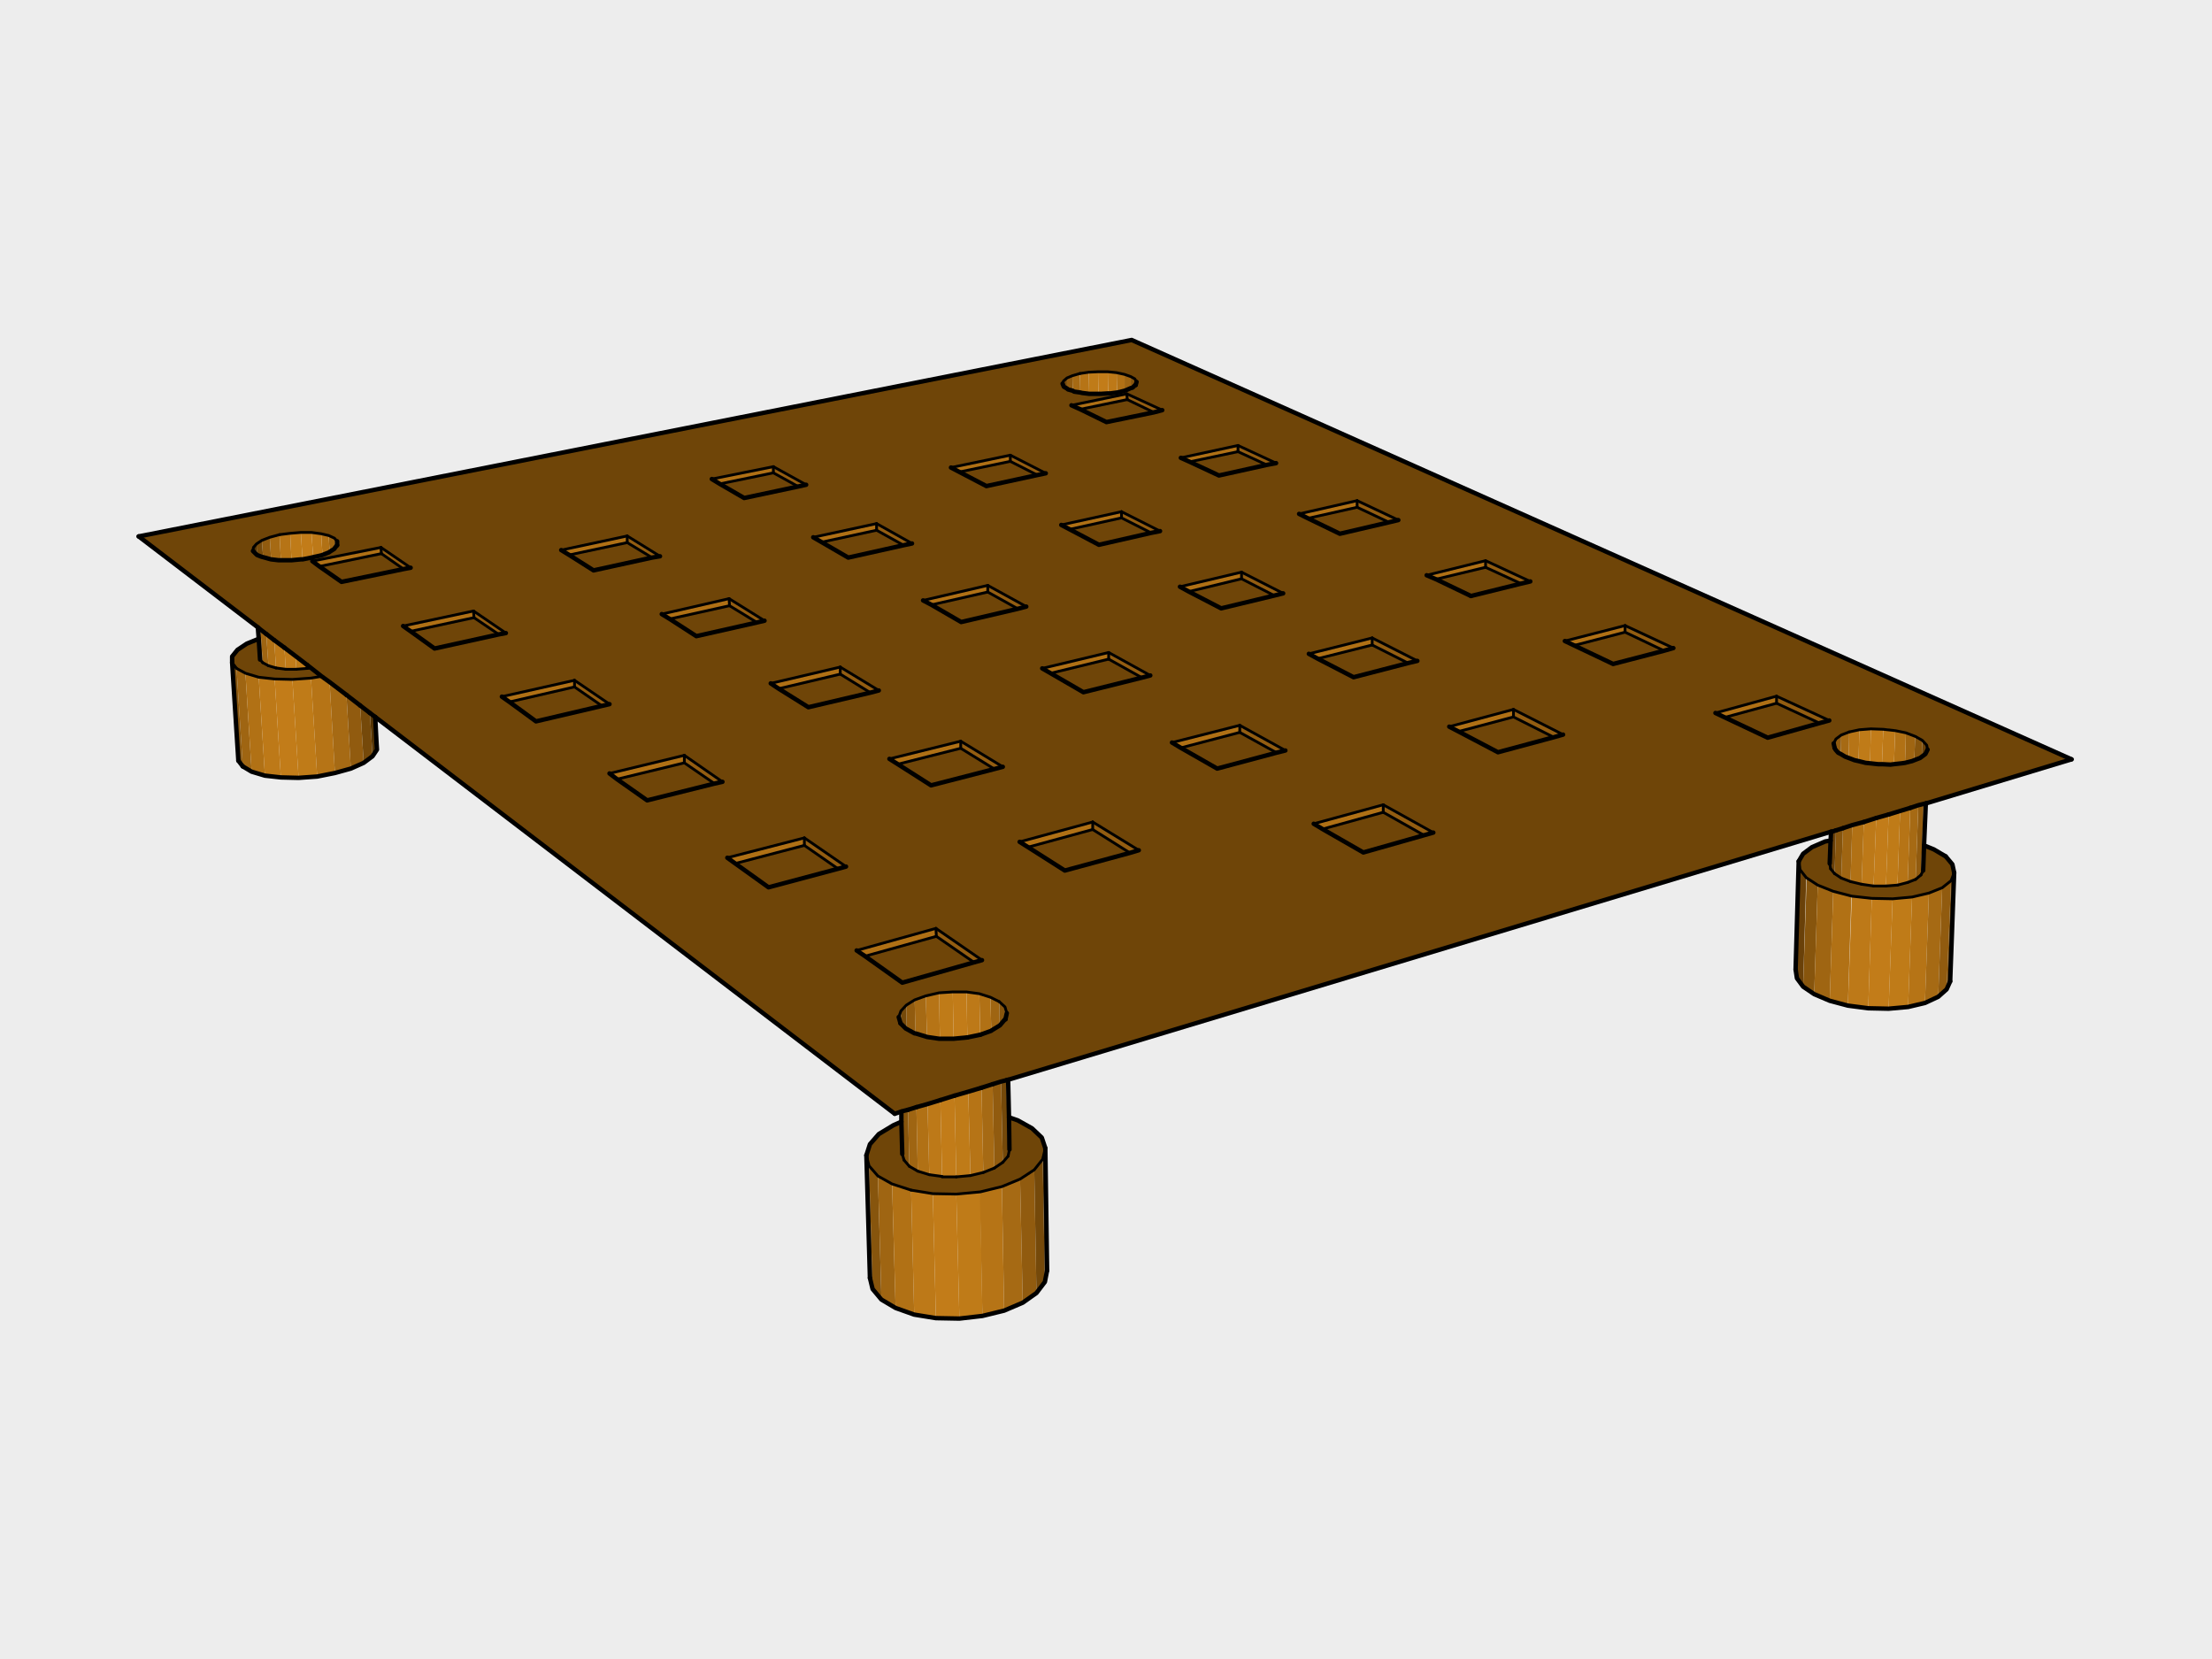 <?xml version="1.0" encoding="UTF-8"?>
<svg viewBox="0 0 400 300" width="800" height="600" version="1.1" xmlns="http://www.w3.org/2000/svg" xmlns:xlink="http://www.w3.org/1999/xlink">
    <!-- Generator: Sketch 52.5 (67469) - http://www.bohemiancoding.com/sketch -->
    <title>A01</title>
    <desc>Created with Sketch.</desc>
    <g id="A01" stroke="none" stroke-width="1" fill="none" fill-rule="evenodd">
        <rect fill="#EDEDED" x="0" y="0" width="400" height="300"></rect>
        <g transform="translate(25, 61)">
            <polygon id="Path" fill="#9F6512" points="154.096 119.332 155.698 120.13 155.778 124.44 154.336 125.318 154.256 125.398"></polygon>
            <polygon id="Path" fill="#B17115" points="152.094 118.693 154.096 119.332 154.256 125.398 152.254 126.117 152.254 126.117"></polygon>
            <polygon id="Path" fill="#BD7918" points="149.771 118.374 152.094 118.693 152.254 126.117 149.931 126.596"></polygon>
            <polygon id="Path" fill="#C27C19" points="147.288 118.374 149.771 118.374 149.931 126.596 149.931 126.596 147.449 126.835"></polygon>
            <polygon id="Path" fill="#BF7B18" points="144.805 118.534 147.288 118.374 147.449 126.835 147.368 126.835 144.966 126.835"></polygon>
            <polygon id="Path" fill="#B67416" points="142.403 119.092 144.805 118.534 144.966 126.835 144.805 126.835 142.643 126.516"></polygon>
            <polygon id="Path" fill="#A66A14" points="140.4 119.811 142.403 119.092 142.643 126.516 142.403 126.436 140.561 125.877"></polygon>
            <polygon id="Path" fill="#915B0F" points="138.879 120.769 140.4 119.811 140.561 125.877 140.4 125.877 138.959 125.079"></polygon>
            <polygon id="Path" fill="#75490A" points="137.918 121.806 138.879 120.769 138.959 125.079 138.799 124.999 137.918 124.121"></polygon>
            <polygon id="Path" fill="#543404" points="137.517 122.924 137.838 124.041 137.918 124.121 137.918 121.806"></polygon>
            <polygon id="Path" fill="#6A4109" points="156.739 123.323 156.819 123.323 157.059 122.205 156.739 121.088"></polygon>
            <polygon id="Path" fill="#87550D" points="155.698 120.13 156.739 121.088 156.739 123.323 155.858 124.361 155.778 124.44"></polygon>
            <polygon id="Path" fill="#BD7918" points="145.046 137.93 145.366 151.819 143.043 151.42 142.723 138.648"></polygon>
            <polygon id="Path" fill="#C27C19" points="145.366 151.819 145.046 137.93 147.609 137.132 147.929 151.819"></polygon>
            <polygon id="Path" fill="#BF7B18" points="147.929 151.819 147.609 137.132 150.092 136.413 150.492 151.579"></polygon>
            <polygon id="Path" fill="#B17115" points="142.723 138.648 143.043 151.42 140.961 150.781 140.721 139.207"></polygon>
            <polygon id="Path" fill="#9F6512" points="140.721 139.207 140.961 150.781 139.439 149.903 139.199 139.686"></polygon>
            <polygon id="Path" fill="#87550D" points="139.199 139.686 139.439 149.903 138.478 148.786 138.238 139.926"></polygon>
            <polygon id="Path" fill="#6A4109" points="137.998 140.005 137.998 141.841 138.158 147.668 138.478 148.786 138.238 139.926"></polygon>
            <polygon id="Path" fill="#B67416" points="150.492 151.579 150.092 136.413 152.494 135.695 152.815 151.021"></polygon>
            <polygon id="Path" fill="#A66A14" points="152.815 151.021 152.494 135.695 154.497 135.057 154.817 150.222"></polygon>
            <polygon id="Path" fill="#915B0F" points="154.817 150.222 154.497 135.057 156.018 134.578 156.339 149.185"></polygon>
            <polygon id="Path" fill="#75490A" points="156.339 149.185 156.018 134.578 156.979 134.338 157.3 148.067"></polygon>
            <polygon id="Path" fill="#543404" points="156.979 134.338 157.3 148.067 157.54 146.87 157.46 141.043 157.3 134.258"></polygon>
            <polygon id="Path" fill="#6F4508" points="145.366 151.819 147.929 151.819 150.492 151.579 152.815 151.021 154.817 150.222 156.339 149.185 157.3 148.067 157.54 146.87 157.46 141.043 159.062 141.602 161.625 143.039 163.387 144.715 164.027 146.63 163.547 148.626 162.025 150.542 159.462 152.218 156.178 153.575 152.254 154.533 147.929 154.932 143.684 154.852 139.76 154.213 136.316 153.096 133.753 151.659 132.151 149.823 131.67 147.908 132.311 145.912 133.913 144.076 136.556 142.48 137.998 141.841 138.158 147.668 138.478 148.786 139.439 149.903 140.961 150.781 143.043 151.42"></polygon>
            <polygon id="Path" fill="#BD7918" points="139.76 154.213 143.684 154.852 144.245 177.361 140.32 176.723"></polygon>
            <path d="M49.256,41.666 L43.89,37.995 L31.476,40.549 L32.757,41.507 L36.682,44.3 L47.895,41.986 L49.256,41.666 Z M66.476,53.48 L60.629,49.489 L47.895,52.283 L49.256,53.24 L53.581,56.353 L65.114,53.799 L66.476,53.48 Z M85.217,66.331 L78.89,62.021 L65.755,65.054 L67.117,66.012 L71.922,69.444 L83.856,66.65 L85.217,66.331 Z M105.641,80.379 L98.753,75.67 L85.217,78.943 L86.579,79.98 L91.945,83.812 L104.199,80.778 L105.641,80.379 Z M127.986,95.705 L120.378,90.517 L106.442,94.109 L107.883,95.146 L113.89,99.457 L126.545,96.104 L127.986,95.705 Z M152.574,112.627 L144.245,106.88 L129.908,110.871 L131.35,111.909 L138.078,116.698 L151.053,113.026 L152.574,112.627 Z M180.927,92.752 L172.597,87.643 L159.382,91.155 L160.904,92.113 L167.551,96.343 L179.325,93.151 L180.927,92.752 Z M156.339,77.665 L148.73,73.036 L135.835,76.229 L137.357,77.187 L143.364,81.018 L154.897,78.065 L156.339,77.665 Z M133.913,63.857 L126.945,59.546 L114.371,62.5 L115.812,63.457 L121.178,66.89 L132.391,64.176 L133.913,63.857 Z M113.249,51.245 L106.842,47.334 L94.588,50.048 L96.03,50.926 L100.915,54.039 L111.808,51.564 L113.249,51.245 Z M94.348,39.591 L88.421,35.999 L76.487,38.474 L77.849,39.352 L82.254,42.145 L92.906,39.83 L94.348,39.591 Z M120.778,26.66 L114.851,23.387 L103.719,25.702 L105.16,26.5 L109.565,29.055 L119.336,26.979 L120.778,26.66 Z M139.92,37.276 L133.513,33.684 L122.14,36.159 L123.661,37.037 L128.547,39.83 L138.558,37.596 L139.92,37.276 Z M160.584,48.691 L153.616,44.859 L141.922,47.573 L143.444,48.451 L148.81,51.484 L159.062,49.09 L160.584,48.691 Z M183.009,61.143 L175.4,56.912 L163.467,59.865 L164.989,60.743 L170.915,64.176 L181.407,61.542 L183.009,61.143 Z M207.437,74.712 L199.188,70.162 L186.934,73.355 L188.535,74.233 L195.103,77.985 L205.835,75.111 L207.437,74.712 Z M234.188,89.559 L225.137,84.53 L212.563,87.962 L214.165,88.84 L221.533,93.071 L232.586,89.958 L234.188,89.559 Z M257.654,71.839 L248.764,67.369 L237.071,70.402 L238.673,71.28 L245.881,75.031 L255.892,72.317 L257.654,71.839 Z M231.304,58.509 L223.135,54.358 L211.762,57.231 L213.364,58.109 L219.851,61.462 L229.703,58.908 L231.304,58.509 Z M207.037,46.296 L199.508,42.465 L188.375,45.099 L189.977,45.897 L195.824,48.93 L205.435,46.615 L207.037,46.296 Z M184.771,35.041 L177.803,31.529 L166.911,33.924 L168.513,34.722 L173.799,37.516 L183.249,35.361 L184.771,35.041 Z M164.108,24.585 L157.7,21.312 L147.048,23.547 L148.57,24.345 L153.375,26.82 L162.586,24.824 L164.108,24.585 Z M185.172,13.17 L178.764,10.217 L168.673,12.292 L170.275,13.011 L175.08,15.326 L183.65,13.57 L185.172,13.17 Z M205.755,22.749 L198.867,19.556 L188.616,21.791 L190.217,22.589 L195.423,25.064 L204.153,23.148 L205.755,22.749 Z M227.86,33.046 L220.412,29.613 L209.92,32.008 L211.522,32.806 L217.288,35.52 L226.178,33.445 L227.86,33.046 Z M251.728,44.141 L243.638,40.389 L232.986,42.943 L234.668,43.742 L240.995,46.775 L250.046,44.54 L251.728,44.141 Z M277.597,56.194 L268.867,52.123 L257.975,54.917 L259.657,55.715 L266.705,59.067 L275.915,56.593 L277.597,56.194 Z M305.789,69.284 L296.259,64.894 L285.206,67.927 L286.888,68.726 L294.657,72.397 L304.027,69.763 L305.789,69.284 Z M25.549,35.68 L23.787,36.079 L22.346,36.717 L21.304,37.356 L20.824,37.995 L20.824,38.633 L20.904,38.713 L21.304,39.192 L21.465,39.272 L22.265,39.671 L22.586,39.751 L23.707,40.07 L24.027,40.15 L25.389,40.309 L25.789,40.309 L27.391,40.309 L27.792,40.309 L29.474,40.23 L29.794,40.15 L31.396,39.91 L31.636,39.83 L33.078,39.431 L33.318,39.352 L34.519,38.873 L34.68,38.793 L35.561,38.234 L35.641,38.154 L36.041,37.596 L36.041,36.957 L35.481,36.398 L34.439,35.839 L32.998,35.52 L31.316,35.361 L29.394,35.361 L27.391,35.52 L25.549,35.68 Z M170.275,6.545 L168.913,6.865 L167.872,7.343 L167.231,7.822 L167.071,8.381 L167.231,8.7 L167.311,8.86 L167.872,9.259 L168.032,9.339 L168.913,9.658 L169.153,9.738 L170.275,9.978 L170.595,10.057 L171.876,10.217 L172.277,10.217 L173.558,10.217 L173.959,10.217 L175.24,10.137 L175.721,10.137 L176.922,9.978 L177.323,9.898 L178.284,9.658 L178.684,9.578 L179.405,9.259 L179.645,9.179 L180.126,8.78 L180.286,8.7 L180.446,8.142 L180.206,7.503 L179.485,7.024 L178.364,6.625 L176.922,6.386 L175.32,6.226 L173.558,6.226 L171.876,6.306 L170.275,6.545 Z M309.394,71.36 L307.952,71.918 L306.991,72.637 L306.59,73.435 L306.751,74.233 L306.991,74.473 L307.471,75.031 L307.872,75.271 L308.673,75.75 L309.314,75.989 L310.355,76.388 L311.076,76.548 L312.357,76.867 L313.078,76.947 L314.519,77.107 L315.24,77.107 L316.762,77.107 L317.403,77.027 L318.844,76.867 L319.405,76.787 L320.686,76.548 L321.087,76.388 L322.128,75.989 L322.449,75.75 L323.089,75.271 L323.249,74.952 L323.49,74.473 L323.33,73.595 L322.609,72.796 L321.327,72.078 L319.645,71.439 L317.643,70.961 L315.481,70.721 L313.318,70.721 L311.236,70.881 L309.394,71.36 Z M155.698,120.13 L154.096,119.332 L152.094,118.773 L149.771,118.454 L147.288,118.374 L144.805,118.613 L142.483,119.092 L140.481,119.811 L138.959,120.769 L137.998,121.806 L137.677,122.924 L137.998,124.041 L138.078,124.121 L138.959,124.999 L139.119,125.079 L140.481,125.797 L140.641,125.877 L142.483,126.436 L142.643,126.436 L144.805,126.755 L144.966,126.755 L147.368,126.835 L147.449,126.835 L149.931,126.596 L152.254,126.117 L154.256,125.398 L154.336,125.398 L155.778,124.52 L155.858,124.52 L156.739,123.483 L156.739,123.403 L157.059,122.285 L156.659,121.168 L155.698,120.13 Z M179.645,0.479 L349.6,76.309 L323.169,84.291 L322.769,84.37 L321.808,84.69 L320.366,85.089 L318.524,85.648 L316.362,86.286 L314.119,87.004 L311.876,87.643 L309.874,88.282 L308.192,88.761 L306.911,89.16 L306.19,89.399 L306.03,89.479 L157.3,134.258 L156.979,134.338 L156.018,134.657 L154.497,135.136 L152.494,135.775 L150.172,136.493 L147.609,137.291 L145.046,138.09 L142.723,138.808 L140.721,139.447 L139.199,139.926 L138.238,140.245 L137.918,140.325 L136.716,140.644 L42.849,68.646 L41.888,67.927 L40.126,66.57 L37.643,64.655 L34.6,62.34 L33.238,61.302 L31.236,59.786 L30.595,59.307 L28.513,57.71 L26.43,56.114 L24.588,54.757 L23.146,53.639 L22.185,52.841 L21.625,52.442 L0,35.919 L179.645,0.479 Z" id="Shape" fill="#6F4508" fill-rule="nonzero"></path>
            <polygon id="Path" fill="#543404" points="299.703 114.303 299.943 115.9 300.503 96.264 300.263 94.747"></polygon>
            <polygon id="Path" fill="#6A4109" points="301.064 117.416 299.943 115.9 300.503 96.264 301.625 97.7"></polygon>
            <polygon id="Path" fill="#87550D" points="303.066 118.773 301.064 117.416 301.705 97.7 303.707 99.057"></polygon>
            <polygon id="Path" fill="#9F6512" points="305.87 119.97 303.066 118.773 303.707 99.057 306.51 100.175"></polygon>
            <polygon id="Path" fill="#B17115" points="309.153 120.848 305.87 119.97 306.51 100.175 309.794 101.053"></polygon>
            <polygon id="Path" fill="#BD7918" points="312.838 121.327 309.153 120.848 309.874 101.053 313.478 101.452"></polygon>
            <polygon id="Path" fill="#C27C19" points="316.522 121.407 312.838 121.327 313.478 101.452 317.243 101.532"></polygon>
            <polygon id="Path" fill="#BF7B18" points="320.046 121.088 316.522 121.407 317.243 101.532 320.767 101.213"></polygon>
            <polygon id="Path" fill="#B67416" points="323.089 120.37 320.046 121.088 320.767 101.213 323.81 100.494"></polygon>
            <polygon id="Path" fill="#A66A14" points="325.492 119.252 323.089 120.37 323.81 100.494 326.213 99.536"></polygon>
            <polygon id="Path" fill="#915B0F" points="327.014 117.895 325.492 119.252 326.213 99.536 327.815 98.259"></polygon>
            <polygon id="Path" fill="#75490A" points="327.654 116.458 327.014 117.895 327.815 98.259 328.375 96.822"></polygon>
            <polygon id="Path" fill="#6F4508" points="324.691 92.592 326.854 93.869 328.055 95.306 328.375 96.822 327.815 98.259 326.213 99.536 323.81 100.494 320.767 101.213 317.243 101.532 313.478 101.452 309.794 101.053 306.51 100.175 303.707 99.057 301.625 97.7 300.503 96.264 300.263 94.747 301.064 93.39 302.666 92.193 305.069 91.155 306.03 90.996 305.87 95.146 306.03 96.104 306.751 96.982 307.952 97.78 309.634 98.419 311.636 98.898 313.799 99.217 316.041 99.217 318.124 99.057 319.966 98.578 321.407 98.02 322.368 97.222 322.769 96.423 322.929 91.874"></polygon>
            <polygon id="Path" fill="#75490A" points="322.769 96.423 322.368 97.222 322.849 84.37 323.249 84.291 322.929 91.874"></polygon>
            <polygon id="Path" fill="#915B0F" points="322.849 84.37 322.368 97.222 321.407 98.02 321.888 84.61"></polygon>
            <polygon id="Path" fill="#A66A14" points="321.888 84.61 321.407 98.02 319.966 98.578 320.446 85.089"></polygon>
            <polygon id="Path" fill="#B67416" points="320.446 85.089 319.966 98.578 318.124 99.057 318.604 85.648"></polygon>
            <polygon id="Path" fill="#BF7B18" points="318.604 85.648 318.124 99.057 316.041 99.217 316.522 86.286"></polygon>
            <polygon id="Path" fill="#C27C19" points="316.522 86.286 316.041 99.217 313.799 99.217 314.279 86.925"></polygon>
            <polygon id="Path" fill="#BD7918" points="314.279 86.925 313.799 99.217 311.636 98.898 312.037 87.643"></polygon>
            <polygon id="Path" fill="#B17115" points="312.037 87.643 311.636 98.898 309.634 98.419 309.954 88.202"></polygon>
            <polygon id="Path" fill="#9F6512" points="309.954 88.202 309.634 98.419 307.952 97.78 308.272 88.761"></polygon>
            <polygon id="Path" fill="#87550D" points="308.272 88.761 307.952 97.78 306.751 96.982 306.991 89.16"></polygon>
            <polygon id="Path" fill="#6A4109" points="306.991 89.16 306.751 96.982 306.03 96.104 306.27 89.399"></polygon>
            <polygon id="Path" fill="#543404" points="306.11 89.399 306.03 90.996 305.87 95.146 306.03 96.104 306.27 89.399"></polygon>
            <polygon id="Path" fill="#6A4109" points="132.792 172.093 132.311 170.098 131.67 147.908 132.151 149.823"></polygon>
            <polygon id="Path" fill="#87550D" points="134.394 174.009 132.792 172.093 132.151 149.823 133.753 151.659"></polygon>
            <polygon id="Path" fill="#9F6512" points="136.957 175.526 134.394 174.009 133.753 151.659 136.316 153.096"></polygon>
            <polygon id="Path" fill="#B17115" points="140.32 176.723 136.957 175.526 136.316 153.096 139.76 154.213"></polygon>
            <polygon id="Path" fill="#C27C19" points="148.49 177.441 144.245 177.361 143.684 154.852 147.929 154.932"></polygon>
            <polygon id="Path" fill="#BF7B18" points="152.654 176.962 148.49 177.441 147.929 154.932 152.254 154.533"></polygon>
            <polygon id="Path" fill="#B67416" points="156.579 176.004 152.654 176.962 152.174 154.533 156.178 153.575"></polygon>
            <polygon id="Path" fill="#A66A14" points="159.943 174.568 156.579 176.004 156.178 153.575 159.462 152.218"></polygon>
            <polygon id="Path" fill="#915B0F" points="162.426 172.812 159.943 174.568 159.462 152.218 162.025 150.542"></polygon>
            <polygon id="Path" fill="#75490A" points="163.947 170.816 162.426 172.812 162.025 150.542 163.547 148.626"></polygon>
            <polygon id="Path" fill="#543404" points="164.348 168.741 163.947 170.816 163.547 148.626 164.027 146.63"></polygon>
            <polygon id="Path" fill="#9F6512" points="20.503 78.543 18.902 77.586 17.78 59.865 19.382 60.743"></polygon>
            <polygon id="Path" fill="#B17115" points="22.906 79.262 20.503 78.543 19.382 60.743 21.785 61.462"></polygon>
            <polygon id="Path" fill="#BD7918" points="25.789 79.581 22.906 79.262 21.785 61.462 24.668 61.781"></polygon>
            <polygon id="Path" fill="#C27C19" points="28.993 79.661 25.789 79.581 24.668 61.781 27.872 61.861"></polygon>
            <polygon id="Path" fill="#BF7B18" points="32.357 79.422 28.993 79.661 27.872 61.861 31.236 61.622"></polygon>
            <polygon id="Path" fill="#B67416" points="35.561 78.783 32.357 79.422 31.236 61.622 33.158 61.302 34.6 62.34"></polygon>
            <polygon id="Path" fill="#A66A14" points="38.444 77.985 35.561 78.783 34.6 62.34 37.643 64.655"></polygon>
            <polygon id="Path" fill="#915B0F" points="40.767 76.947 38.444 77.985 37.643 64.655 40.126 66.57"></polygon>
            <polygon id="Path" fill="#75490A" points="42.368 75.75 40.767 76.947 40.126 66.57 41.888 67.927"></polygon>
            <polygon id="Path" fill="#543404" points="43.169 74.552 42.368 75.75 41.888 67.927 42.849 68.646"></polygon>
            <polygon id="Path" fill="#6A4109" points="43.169 74.552 43.089 73.355 42.849 68.646 42.849 68.646"></polygon>
            <polygon id="Path" fill="#87550D" points="18.902 77.586 18.101 76.548 16.979 58.828 17.78 59.865"></polygon>
            <polygon id="Path" fill="#6F4508" points="19.382 60.743 17.78 59.865 16.979 58.828 16.979 57.71 17.941 56.513 19.622 55.396 21.785 54.517 22.025 58.269 22.506 58.828 23.547 59.387 24.908 59.786 26.67 60.025 28.593 60.025 30.595 59.865 31.236 59.786 33.158 61.302 31.236 61.622 27.872 61.861 24.668 61.781 21.785 61.462"></polygon>
            <polygon id="Path" fill="#B67416" points="30.595 59.865 31.236 59.786 30.515 59.227"></polygon>
            <polygon id="Path" fill="#BF7B18" points="30.515 59.227 30.595 59.865 28.593 60.025 28.432 57.63"></polygon>
            <polygon id="Path" fill="#C27C19" points="28.432 57.63 28.593 60.025 26.67 60.025 26.43 56.114"></polygon>
            <polygon id="Path" fill="#BD7918" points="26.43 56.114 26.67 60.025 24.908 59.786 24.588 54.757"></polygon>
            <polygon id="Path" fill="#B17115" points="24.588 54.757 24.908 59.786 23.547 59.387 23.146 53.639"></polygon>
            <polygon id="Path" fill="#9F6512" points="23.146 53.639 23.547 59.387 22.506 58.828 22.105 52.841"></polygon>
            <polygon id="Path" fill="#87550D" points="22.105 52.841 22.506 58.828 22.025 58.269 21.785 54.517 21.625 52.442"></polygon>
            <polygon id="Path" fill="#A66A14" points="307.952 71.918 309.394 71.36 309.314 76.069 308.673 75.83 307.872 75.351"></polygon>
            <polygon id="Path" fill="#915B0F" points="306.991 72.637 307.952 71.918 307.872 75.351 307.391 75.111 306.911 74.552"></polygon>
            <polygon id="Path" fill="#75490A" points="306.59 73.435 306.751 74.233 306.911 74.552 306.991 72.637"></polygon>
            <polygon id="Path" fill="#543404" points="323.33 75.031 323.57 74.552 323.41 73.754"></polygon>
            <polygon id="Path" fill="#6A4109" points="322.609 72.876 323.41 73.754 323.33 75.031 323.169 75.351 322.529 75.83"></polygon>
            <polygon id="Path" fill="#87550D" points="321.327 72.158 322.609 72.876 322.529 75.83 322.208 76.069 321.167 76.468"></polygon>
            <polygon id="Path" fill="#9F6512" points="319.645 71.519 321.327 72.158 321.167 76.468 320.767 76.628 319.485 76.947"></polygon>
            <polygon id="Path" fill="#B17115" points="317.723 71.12 319.645 71.519 319.485 76.947 318.924 77.027 317.483 77.187"></polygon>
            <polygon id="Path" fill="#BD7918" points="315.561 70.881 317.723 71.12 317.483 77.187 316.842 77.266 315.32 77.187"></polygon>
            <polygon id="Path" fill="#C27C19" points="313.318 70.801 315.561 70.881 315.32 77.187 314.6 77.187 313.158 77.027"></polygon>
            <polygon id="Path" fill="#BF7B18" points="311.236 70.961 313.318 70.801 313.158 77.027 312.357 76.947 311.076 76.628"></polygon>
            <polygon id="Path" fill="#B67416" points="309.394 71.36 311.236 70.961 311.076 76.628 310.355 76.468 309.314 76.069"></polygon>
            <polygon id="Path" fill="#A66A14" points="168.913 6.944 170.275 6.545 170.355 9.978 169.233 9.818 168.993 9.658"></polygon>
            <polygon id="Path" fill="#915B0F" points="167.952 7.343 168.913 6.944 168.993 9.658 168.112 9.419 167.952 9.259"></polygon>
            <polygon id="Path" fill="#75490A" points="167.311 7.902 167.311 8.78 167.391 8.94 167.952 9.259 167.952 7.343"></polygon>
            <polygon id="Path" fill="#543404" points="167.151 8.381 167.311 8.78 167.311 7.902"></polygon>
            <polygon id="Path" fill="#6A4109" points="180.206 8.7 180.366 8.621 180.526 8.062 180.206 7.583"></polygon>
            <polygon id="Path" fill="#87550D" points="179.485 9.179 179.805 9.1 180.206 8.7 180.206 7.503 179.485 7.104"></polygon>
            <polygon id="Path" fill="#9F6512" points="178.364 6.705 179.485 7.104 179.485 9.179 178.764 9.499 178.364 9.658"></polygon>
            <polygon id="Path" fill="#B17115" points="176.922 6.386 178.364 6.705 178.364 9.658 177.403 9.898 177.002 9.978"></polygon>
            <polygon id="Path" fill="#BD7918" points="175.32 6.226 176.922 6.386 177.002 9.978 175.801 10.137 175.4 10.137"></polygon>
            <polygon id="Path" fill="#C27C19" points="173.558 6.226 175.32 6.226 175.4 10.137 174.119 10.217 173.638 10.217"></polygon>
            <polygon id="Path" fill="#BF7B18" points="171.876 6.306 173.558 6.226 173.638 10.217 172.357 10.217 171.957 10.217"></polygon>
            <polygon id="Path" fill="#B67416" points="170.275 6.545 171.876 6.306 171.957 10.217 170.675 10.057 170.355 9.978"></polygon>
            <polygon id="Path" fill="#A66A14" points="23.787 36.159 25.549 35.68 25.789 40.309 25.389 40.309 24.027 40.15"></polygon>
            <polygon id="Path" fill="#915B0F" points="22.346 36.717 23.787 36.159 24.027 40.15 23.707 40.07 22.586 39.751"></polygon>
            <polygon id="Path" fill="#75490A" points="21.384 37.356 22.346 36.717 22.586 39.751 22.265 39.671 21.465 39.352"></polygon>
            <polygon id="Path" fill="#543404" points="20.824 37.995 20.824 38.713 21.304 39.192 21.465 39.352 21.384 37.356"></polygon>
            <polygon id="Path" fill="#6A4109" points="20.744 38.633 20.824 38.713 20.824 37.995"></polygon>
            <polygon id="Path" fill="#87550D" points="35.561 38.074 35.961 37.596 35.961 36.877 35.481 36.318"></polygon>
            <polygon id="Path" fill="#9F6512" points="34.439 35.839 35.481 36.318 35.561 38.074 35.481 38.234 34.6 38.793"></polygon>
            <polygon id="Path" fill="#B17115" points="33.078 35.52 34.439 35.839 34.6 38.793 34.519 38.873 33.318 39.352"></polygon>
            <polygon id="Path" fill="#BD7918" points="31.316 35.281 33.078 35.52 33.318 39.352 33.078 39.431 31.636 39.751"></polygon>
            <polygon id="Path" fill="#C27C19" points="29.394 35.281 31.316 35.281 31.636 39.751 31.316 39.83 29.714 40.15"></polygon>
            <polygon id="Path" fill="#BF7B18" points="27.471 35.44 29.394 35.281 29.714 40.15 29.394 40.15 27.712 40.309"></polygon>
            <polygon id="Path" fill="#B67416" points="25.549 35.68 27.471 35.44 27.712 40.309 27.391 40.309 25.789 40.309"></polygon>
            <polygon id="Path" fill="#935D11" points="296.259 64.894 305.789 69.284 304.027 69.763 296.259 66.171"></polygon>
            <polygon id="Path" fill="#AF7015" points="285.206 67.927 296.259 64.894 296.259 66.171 286.888 68.726"></polygon>
            <polygon id="Path" fill="#6F4508" points="286.888 68.726 296.259 66.171 304.027 69.763 294.657 72.397"></polygon>
            <polygon id="Path" fill="#935D11" points="268.867 52.123 277.597 56.194 275.915 56.673 268.867 53.32"></polygon>
            <polygon id="Path" fill="#AF7015" points="257.975 54.917 268.867 52.123 268.867 53.32 259.657 55.715"></polygon>
            <polygon id="Path" fill="#6F4508" points="259.657 55.715 268.867 53.32 275.915 56.673 266.705 59.067"></polygon>
            <polygon id="Path" fill="#935D11" points="243.638 40.389 251.728 44.141 250.046 44.54 243.638 41.587"></polygon>
            <polygon id="Path" fill="#AF7015" points="232.986 43.023 243.638 40.389 243.638 41.587 234.668 43.742"></polygon>
            <polygon id="Path" fill="#6F4508" points="234.668 43.742 243.638 41.587 250.046 44.54 240.995 46.775"></polygon>
            <polygon id="Path" fill="#935D11" points="220.412 29.534 227.86 33.046 226.178 33.445 220.412 30.731"></polygon>
            <polygon id="Path" fill="#AF7015" points="209.92 31.928 220.412 29.534 220.412 30.731 211.522 32.726"></polygon>
            <polygon id="Path" fill="#6F4508" points="211.522 32.726 220.412 30.731 226.178 33.445 217.288 35.52"></polygon>
            <polygon id="Path" fill="#935D11" points="198.867 19.556 205.755 22.749 204.073 23.068 198.867 20.674"></polygon>
            <polygon id="Path" fill="#AF7015" points="188.535 21.791 198.867 19.556 198.867 20.674 190.137 22.509"></polygon>
            <polygon id="Path" fill="#6F4508" points="198.867 20.674 204.073 23.068 195.423 24.984 190.137 22.509"></polygon>
            <polygon id="Path" fill="#935D11" points="178.764 10.217 185.172 13.17 183.65 13.57 178.844 11.255"></polygon>
            <polygon id="Path" fill="#AF7015" points="168.753 12.292 178.764 10.217 178.844 11.255 170.355 13.011"></polygon>
            <polygon id="Path" fill="#6F4508" points="178.844 11.255 183.65 13.57 175.08 15.326 170.355 13.011"></polygon>
            <polygon id="Path" fill="#935D11" points="157.7 21.312 164.108 24.585 162.586 24.904 157.7 22.43"></polygon>
            <polygon id="Path" fill="#AF7015" points="146.968 23.547 157.7 21.312 157.7 22.43 148.49 24.345"></polygon>
            <polygon id="Path" fill="#6F4508" points="148.49 24.345 157.7 22.43 162.586 24.904 153.375 26.9"></polygon>
            <polygon id="Path" fill="#935D11" points="177.803 31.529 184.771 35.041 183.169 35.361 177.803 32.647"></polygon>
            <polygon id="Path" fill="#AF7015" points="166.911 33.924 177.803 31.529 177.803 32.647 168.432 34.722"></polygon>
            <polygon id="Path" fill="#6F4508" points="177.803 32.647 183.169 35.361 173.719 37.516 168.432 34.722"></polygon>
            <polygon id="Path" fill="#935D11" points="199.508 42.465 207.037 46.296 205.435 46.695 199.508 43.662"></polygon>
            <polygon id="Path" fill="#AF7015" points="188.375 45.099 199.508 42.465 199.508 43.662 189.977 45.977"></polygon>
            <polygon id="Path" fill="#6F4508" points="199.508 43.662 205.435 46.695 195.824 49.01 189.977 45.977"></polygon>
            <polygon id="Path" fill="#935D11" points="223.135 54.358 231.304 58.509 229.622 58.908 223.135 55.635"></polygon>
            <polygon id="Path" fill="#AF7015" points="211.682 57.231 223.135 54.358 223.135 55.635 213.284 58.109"></polygon>
            <polygon id="Path" fill="#6F4508" points="223.135 55.635 229.622 58.908 219.771 61.462 213.284 58.109"></polygon>
            <polygon id="Path" fill="#935D11" points="248.684 67.289 257.654 71.839 255.973 72.317 248.684 68.646"></polygon>
            <polygon id="Path" fill="#AF7015" points="237.071 70.402 248.684 67.289 248.684 68.646 238.753 71.28"></polygon>
            <polygon id="Path" fill="#6F4508" points="248.684 68.646 255.973 72.317 245.881 75.031 238.753 71.28"></polygon>
            <polygon id="Path" fill="#935D11" points="225.137 84.53 234.188 89.559 232.506 90.038 225.137 85.887"></polygon>
            <polygon id="Path" fill="#AF7015" points="212.563 87.962 225.137 84.53 225.137 85.887 214.165 88.92"></polygon>
            <polygon id="Path" fill="#6F4508" points="225.137 85.887 232.506 90.038 221.533 93.151 214.165 88.92"></polygon>
            <polygon id="Path" fill="#935D11" points="199.188 70.162 207.437 74.712 205.835 75.111 199.188 71.439"></polygon>
            <polygon id="Path" fill="#AF7015" points="186.934 73.275 199.188 70.162 199.188 71.439 188.535 74.233"></polygon>
            <polygon id="Path" fill="#6F4508" points="188.535 74.233 199.188 71.439 205.835 75.111 195.103 77.985"></polygon>
            <polygon id="Path" fill="#935D11" points="175.481 56.992 183.009 61.143 181.487 61.542 175.481 58.189"></polygon>
            <polygon id="Path" fill="#AF7015" points="163.467 59.865 175.481 56.992 175.481 58.189 164.989 60.743"></polygon>
            <polygon id="Path" fill="#6F4508" points="175.481 58.189 181.487 61.542 170.995 64.176 164.989 60.743"></polygon>
            <polygon id="Path" fill="#935D11" points="153.616 44.859 160.584 48.691 159.062 49.09 153.616 46.057"></polygon>
            <polygon id="Path" fill="#AF7015" points="141.922 47.573 153.616 44.859 153.616 46.057 143.444 48.371"></polygon>
            <polygon id="Path" fill="#6F4508" points="153.616 46.057 159.062 49.09 148.81 51.484 143.444 48.371"></polygon>
            <polygon id="Path" fill="#935D11" points="133.513 33.684 139.92 37.276 138.398 37.596 133.513 34.882"></polygon>
            <polygon id="Path" fill="#AF7015" points="122.059 36.159 133.513 33.684 133.513 34.882 123.581 37.037"></polygon>
            <polygon id="Path" fill="#6F4508" points="123.581 37.037 133.513 34.882 138.398 37.596 128.387 39.83"></polygon>
            <polygon id="Path" fill="#935D11" points="114.851 23.387 120.778 26.66 119.336 26.979 114.851 24.505"></polygon>
            <polygon id="Path" fill="#AF7015" points="103.719 25.622 114.851 23.387 114.851 24.505 105.16 26.5"></polygon>
            <polygon id="Path" fill="#6F4508" points="105.16 26.5 114.851 24.505 119.336 26.979 109.565 29.055"></polygon>
            <polygon id="Path" fill="#935D11" points="88.421 35.919 94.348 39.591 92.906 39.83 88.421 37.117"></polygon>
            <polygon id="Path" fill="#AF7015" points="76.487 38.474 88.421 35.919 88.421 37.117 77.929 39.352"></polygon>
            <polygon id="Path" fill="#6F4508" points="77.929 39.352 88.421 37.117 92.906 39.83 82.334 42.145"></polygon>
            <polygon id="Path" fill="#935D11" points="106.842 47.254 113.249 51.245 111.888 51.564 106.922 48.531"></polygon>
            <polygon id="Path" fill="#AF7015" points="94.668 50.048 106.842 47.254 106.922 48.531 96.11 50.926"></polygon>
            <polygon id="Path" fill="#6F4508" points="96.11 50.926 106.922 48.531 111.888 51.564 100.915 54.039"></polygon>
            <polygon id="Path" fill="#935D11" points="126.945 59.626 133.913 63.857 132.391 64.256 126.945 60.903"></polygon>
            <polygon id="Path" fill="#AF7015" points="114.371 62.579 126.945 59.626 126.945 60.903 115.812 63.537"></polygon>
            <polygon id="Path" fill="#6F4508" points="115.812 63.537 126.945 60.903 132.391 64.256 121.178 66.89"></polygon>
            <polygon id="Path" fill="#935D11" points="148.73 73.036 156.339 77.665 154.817 78.065 148.73 74.313"></polygon>
            <polygon id="Path" fill="#AF7015" points="135.835 76.229 148.73 73.036 148.73 74.313 137.357 77.187"></polygon>
            <polygon id="Path" fill="#6F4508" points="137.357 77.187 148.73 74.313 154.817 78.065 143.364 81.018"></polygon>
            <polygon id="Path" fill="#935D11" points="172.597 87.643 180.927 92.752 179.325 93.23 172.597 89"></polygon>
            <polygon id="Path" fill="#AF7015" points="159.382 91.235 172.597 87.643 172.597 89 160.904 92.193"></polygon>
            <polygon id="Path" fill="#6F4508" points="160.904 92.193 172.597 89 179.325 93.23 167.551 96.423"></polygon>
            <polygon id="Path" fill="#935D11" points="144.245 106.88 152.574 112.627 151.133 113.026 144.325 108.317"></polygon>
            <polygon id="Path" fill="#AF7015" points="129.908 110.871 144.245 106.88 144.325 108.317 131.43 111.909"></polygon>
            <polygon id="Path" fill="#6F4508" points="131.43 111.909 144.325 108.317 151.133 113.026 138.158 116.698"></polygon>
            <polygon id="Path" fill="#935D11" points="120.458 90.517 127.986 95.705 126.545 96.104 120.458 91.874"></polygon>
            <polygon id="Path" fill="#AF7015" points="106.522 94.109 120.458 90.517 120.458 91.874 107.963 95.146"></polygon>
            <polygon id="Path" fill="#6F4508" points="120.458 91.874 126.545 96.104 113.97 99.457 107.963 95.146"></polygon>
            <polygon id="Path" fill="#935D11" points="98.753 75.59 105.641 80.379 104.199 80.699 98.753 76.947"></polygon>
            <polygon id="Path" fill="#AF7015" points="85.217 78.863 98.753 75.59 98.753 76.947 86.579 79.9"></polygon>
            <polygon id="Path" fill="#6F4508" points="98.753 76.947 104.199 80.699 92.025 83.732 86.579 79.9"></polygon>
            <polygon id="Path" fill="#935D11" points="78.89 62.021 85.217 66.331 83.856 66.65 78.89 63.218"></polygon>
            <polygon id="Path" fill="#AF7015" points="65.755 64.974 78.89 62.021 78.89 63.218 67.117 65.932"></polygon>
            <polygon id="Path" fill="#6F4508" points="78.89 63.218 83.856 66.65 71.922 69.444 67.117 65.932"></polygon>
            <polygon id="Path" fill="#935D11" points="60.629 49.489 66.476 53.48 65.195 53.719 60.709 50.686"></polygon>
            <polygon id="Path" fill="#AF7015" points="47.895 52.203 60.629 49.489 60.709 50.686 49.256 53.161"></polygon>
            <polygon id="Path" fill="#6F4508" points="49.256 53.161 60.709 50.686 65.195 53.719 53.581 56.274"></polygon>
            <polygon id="Path" fill="#935D11" points="43.89 37.995 49.256 41.666 47.975 41.906 43.97 39.112"></polygon>
            <polygon id="Path" fill="#AF7015" points="31.476 40.469 43.89 37.995 43.97 39.112 32.757 41.427"></polygon>
            <polygon id="Path" fill="#6F4508" points="43.97 39.112 47.975 41.906 36.762 44.221 32.757 41.427"></polygon>
            <polyline id="Path" stroke="#000000" stroke-width="0.5" stroke-linecap="round" stroke-linejoin="round" points="155.698 120.13 154.096 119.332 152.094 118.693 149.771 118.374 147.288 118.374 144.805 118.534 142.403 119.092 140.4 119.811 138.879 120.769 137.918 121.806 137.517 122.924"></polyline>
            <polyline id="Path" stroke="#000000" stroke-width="0.5" stroke-linecap="round" stroke-linejoin="round" points="157.059 122.205 156.739 121.088 155.698 120.13"></polyline>
            <polyline id="Path" stroke="#000000" stroke-width="0.5" stroke-linecap="round" stroke-linejoin="round" points="309.394 71.36 307.952 71.918 306.991 72.637 306.59 73.435"></polyline>
            <polyline id="Path" stroke="#000000" stroke-width="0.5" stroke-linecap="round" stroke-linejoin="round" points="323.57 74.552 323.41 73.754 322.609 72.876 321.327 72.158 319.645 71.519 317.723 71.12 315.561 70.881 313.318 70.801 311.236 70.961 309.394 71.36"></polyline>
            <polyline id="Path" stroke="#000000" stroke-width="0.5" stroke-linecap="round" stroke-linejoin="round" points="170.275 6.545 168.913 6.944 167.952 7.343 167.311 7.902 167.151 8.381"></polyline>
            <polyline id="Path" stroke="#000000" stroke-width="0.5" stroke-linecap="round" stroke-linejoin="round" points="180.526 8.062 180.206 7.503 179.485 7.104 178.364 6.705 176.922 6.386 175.32 6.226 173.558 6.226 171.876 6.306 170.275 6.545"></polyline>
            <polyline id="Path" stroke="#000000" stroke-width="0.5" stroke-linecap="round" stroke-linejoin="round" points="25.549 35.68 23.787 36.159 22.346 36.717 21.384 37.356 20.824 37.995 20.744 38.633"></polyline>
            <polyline id="Path" stroke="#000000" stroke-width="0.5" stroke-linecap="round" stroke-linejoin="round" points="35.961 36.877 35.481 36.318 34.439 35.839 33.078 35.52 31.316 35.281 29.394 35.281 27.471 35.44 25.549 35.68"></polyline>
            <polyline id="Path" stroke="#000000" stroke-width="0.5" stroke-linecap="round" stroke-linejoin="round" points="300.263 94.747 300.503 96.264 301.625 97.7 303.707 99.057 306.51 100.175 309.874 101.053 313.478 101.452 317.243 101.532 320.767 101.213 323.81 100.494 326.213 99.536 327.815 98.259 328.375 96.822"></polyline>
            <path d="M322.368,97.222 L322.769,96.423" id="Path" stroke="#000000" stroke-width="0.5" stroke-linecap="round" stroke-linejoin="round"></path>
            <path d="M321.407,98.02 L322.368,97.222" id="Path" stroke="#000000" stroke-width="0.5" stroke-linecap="round" stroke-linejoin="round"></path>
            <path d="M319.966,98.578 L321.407,98.02" id="Path" stroke="#000000" stroke-width="0.5" stroke-linecap="round" stroke-linejoin="round"></path>
            <path d="M318.124,99.057 L319.966,98.578" id="Path" stroke="#000000" stroke-width="0.5" stroke-linecap="round" stroke-linejoin="round"></path>
            <path d="M316.041,99.217 L318.124,99.057" id="Path" stroke="#000000" stroke-width="0.5" stroke-linecap="round" stroke-linejoin="round"></path>
            <path d="M313.799,99.217 L316.041,99.217" id="Path" stroke="#000000" stroke-width="0.5" stroke-linecap="round" stroke-linejoin="round"></path>
            <path d="M311.636,98.898 L313.799,99.217" id="Path" stroke="#000000" stroke-width="0.5" stroke-linecap="round" stroke-linejoin="round"></path>
            <path d="M309.634,98.419 L311.636,98.898" id="Path" stroke="#000000" stroke-width="0.5" stroke-linecap="round" stroke-linejoin="round"></path>
            <path d="M307.952,97.78 L309.634,98.419" id="Path" stroke="#000000" stroke-width="0.5" stroke-linecap="round" stroke-linejoin="round"></path>
            <path d="M306.751,96.982 L307.952,97.78" id="Path" stroke="#000000" stroke-width="0.5" stroke-linecap="round" stroke-linejoin="round"></path>
            <path d="M306.03,96.104 L306.751,96.982" id="Path" stroke="#000000" stroke-width="0.5" stroke-linecap="round" stroke-linejoin="round"></path>
            <path d="M305.87,95.146 L306.03,96.104" id="Path" stroke="#000000" stroke-width="0.5" stroke-linecap="round" stroke-linejoin="round"></path>
            <polyline id="Path" stroke="#000000" stroke-width="0.5" stroke-linecap="round" stroke-linejoin="round" points="139.76 154.213 143.684 154.852 147.929 154.932 152.254 154.533 156.178 153.575 159.462 152.218 162.025 150.542 163.547 148.626 164.027 146.63"></polyline>
            <polyline id="Path" stroke="#000000" stroke-width="0.5" stroke-linecap="round" stroke-linejoin="round" points="131.67 147.908 132.151 149.823 133.753 151.659 136.316 153.096 139.76 154.213"></polyline>
            <path d="M145.366,151.819 L147.929,151.819" id="Path" stroke="#000000" stroke-width="0.5" stroke-linecap="round" stroke-linejoin="round"></path>
            <path d="M143.043,151.42 L145.366,151.739" id="Path" stroke="#000000" stroke-width="0.5" stroke-linecap="round" stroke-linejoin="round"></path>
            <path d="M140.961,150.781 L143.043,151.42" id="Path" stroke="#000000" stroke-width="0.5" stroke-linecap="round" stroke-linejoin="round"></path>
            <path d="M139.439,149.903 L140.961,150.781" id="Path" stroke="#000000" stroke-width="0.5" stroke-linecap="round" stroke-linejoin="round"></path>
            <path d="M138.478,148.786 L139.439,149.903" id="Path" stroke="#000000" stroke-width="0.5" stroke-linecap="round" stroke-linejoin="round"></path>
            <path d="M138.158,147.668 L138.478,148.786" id="Path" stroke="#000000" stroke-width="0.5" stroke-linecap="round" stroke-linejoin="round"></path>
            <path d="M157.3,148.067 L157.54,146.87" id="Path" stroke="#000000" stroke-width="0.5" stroke-linecap="round" stroke-linejoin="round"></path>
            <path d="M156.339,149.185 L157.3,148.067" id="Path" stroke="#000000" stroke-width="0.5" stroke-linecap="round" stroke-linejoin="round"></path>
            <path d="M154.817,150.222 L156.339,149.185" id="Path" stroke="#000000" stroke-width="0.5" stroke-linecap="round" stroke-linejoin="round"></path>
            <path d="M152.815,151.021 L154.817,150.222" id="Path" stroke="#000000" stroke-width="0.5" stroke-linecap="round" stroke-linejoin="round"></path>
            <path d="M150.492,151.579 L152.815,151.021" id="Path" stroke="#000000" stroke-width="0.5" stroke-linecap="round" stroke-linejoin="round"></path>
            <path d="M147.929,151.819 L150.492,151.579" id="Path" stroke="#000000" stroke-width="0.5" stroke-linecap="round" stroke-linejoin="round"></path>
            <polyline id="Path" stroke="#000000" stroke-width="0.5" stroke-linecap="round" stroke-linejoin="round" points="17.78 59.865 19.382 60.743 21.785 61.462 24.668 61.781 27.872 61.861 31.236 61.622 33.158 61.302"></polyline>
            <path d="M16.979,58.828 L17.78,59.865" id="Path" stroke="#000000" stroke-width="0.5" stroke-linecap="round" stroke-linejoin="round"></path>
            <path d="M30.595,59.865 L31.236,59.786" id="Path" stroke="#000000" stroke-width="0.5" stroke-linecap="round" stroke-linejoin="round"></path>
            <path d="M28.593,60.025 L30.595,59.865" id="Path" stroke="#000000" stroke-width="0.5" stroke-linecap="round" stroke-linejoin="round"></path>
            <path d="M26.67,60.025 L28.593,60.025" id="Path" stroke="#000000" stroke-width="0.5" stroke-linecap="round" stroke-linejoin="round"></path>
            <path d="M24.908,59.786 L26.67,60.025" id="Path" stroke="#000000" stroke-width="0.5" stroke-linecap="round" stroke-linejoin="round"></path>
            <path d="M23.547,59.387 L24.908,59.786" id="Path" stroke="#000000" stroke-width="0.5" stroke-linecap="round" stroke-linejoin="round"></path>
            <path d="M22.506,58.828 L23.547,59.387" id="Path" stroke="#000000" stroke-width="0.5" stroke-linecap="round" stroke-linejoin="round"></path>
            <path d="M22.025,58.269 L22.506,58.828" id="Path" stroke="#000000" stroke-width="0.5" stroke-linecap="round" stroke-linejoin="round"></path>
            <path d="M296.259,64.894 L305.789,69.284" id="Path" stroke="#000000" stroke-width="0.5" stroke-linecap="round" stroke-linejoin="round"></path>
            <path d="M285.206,67.927 L296.259,64.894" id="Path" stroke="#000000" stroke-width="0.5" stroke-linecap="round" stroke-linejoin="round"></path>
            <path d="M268.867,52.123 L277.597,56.194" id="Path" stroke="#000000" stroke-width="0.5" stroke-linecap="round" stroke-linejoin="round"></path>
            <path d="M257.975,54.917 L268.867,52.123" id="Path" stroke="#000000" stroke-width="0.5" stroke-linecap="round" stroke-linejoin="round"></path>
            <polyline id="Path" stroke="#000000" stroke-width="0.5" stroke-linecap="round" stroke-linejoin="round" points="251.728 44.141 243.638 40.389 232.986 43.023"></polyline>
            <path d="M220.412,29.534 L227.86,33.046" id="Path" stroke="#000000" stroke-width="0.5" stroke-linecap="round" stroke-linejoin="round"></path>
            <path d="M209.92,31.928 L220.412,29.534" id="Path" stroke="#000000" stroke-width="0.5" stroke-linecap="round" stroke-linejoin="round"></path>
            <path d="M198.867,19.556 L205.755,22.749" id="Path" stroke="#000000" stroke-width="0.5" stroke-linecap="round" stroke-linejoin="round"></path>
            <path d="M188.535,21.791 L198.867,19.556" id="Path" stroke="#000000" stroke-width="0.5" stroke-linecap="round" stroke-linejoin="round"></path>
            <path d="M178.764,10.217 L185.172,13.17" id="Path" stroke="#000000" stroke-width="0.5" stroke-linecap="round" stroke-linejoin="round"></path>
            <path d="M168.753,12.292 L178.764,10.217" id="Path" stroke="#000000" stroke-width="0.5" stroke-linecap="round" stroke-linejoin="round"></path>
            <path d="M157.7,21.312 L164.108,24.585" id="Path" stroke="#000000" stroke-width="0.5" stroke-linecap="round" stroke-linejoin="round"></path>
            <path d="M146.968,23.547 L157.7,21.312" id="Path" stroke="#000000" stroke-width="0.5" stroke-linecap="round" stroke-linejoin="round"></path>
            <path d="M177.803,31.529 L184.771,35.041" id="Path" stroke="#000000" stroke-width="0.5" stroke-linecap="round" stroke-linejoin="round"></path>
            <path d="M166.911,33.924 L177.803,31.529" id="Path" stroke="#000000" stroke-width="0.5" stroke-linecap="round" stroke-linejoin="round"></path>
            <path d="M199.508,42.465 L207.037,46.296" id="Path" stroke="#000000" stroke-width="0.5" stroke-linecap="round" stroke-linejoin="round"></path>
            <path d="M188.375,45.099 L199.508,42.465" id="Path" stroke="#000000" stroke-width="0.5" stroke-linecap="round" stroke-linejoin="round"></path>
            <path d="M223.135,54.358 L231.304,58.509" id="Path" stroke="#000000" stroke-width="0.5" stroke-linecap="round" stroke-linejoin="round"></path>
            <path d="M211.682,57.231 L223.135,54.358" id="Path" stroke="#000000" stroke-width="0.5" stroke-linecap="round" stroke-linejoin="round"></path>
            <path d="M248.684,67.289 L257.654,71.839" id="Path" stroke="#000000" stroke-width="0.5" stroke-linecap="round" stroke-linejoin="round"></path>
            <path d="M237.071,70.402 L248.684,67.289" id="Path" stroke="#000000" stroke-width="0.5" stroke-linecap="round" stroke-linejoin="round"></path>
            <path d="M225.137,84.53 L234.188,89.559" id="Path" stroke="#000000" stroke-width="0.5" stroke-linecap="round" stroke-linejoin="round"></path>
            <path d="M212.563,87.962 L225.137,84.53" id="Path" stroke="#000000" stroke-width="0.5" stroke-linecap="round" stroke-linejoin="round"></path>
            <path d="M199.188,70.162 L207.437,74.712" id="Path" stroke="#000000" stroke-width="0.5" stroke-linecap="round" stroke-linejoin="round"></path>
            <path d="M186.934,73.275 L199.188,70.162" id="Path" stroke="#000000" stroke-width="0.5" stroke-linecap="round" stroke-linejoin="round"></path>
            <path d="M175.481,56.992 L183.009,61.143" id="Path" stroke="#000000" stroke-width="0.5" stroke-linecap="round" stroke-linejoin="round"></path>
            <path d="M163.467,59.865 L175.481,56.992" id="Path" stroke="#000000" stroke-width="0.5" stroke-linecap="round" stroke-linejoin="round"></path>
            <path d="M153.616,44.859 L160.584,48.691" id="Path" stroke="#000000" stroke-width="0.5" stroke-linecap="round" stroke-linejoin="round"></path>
            <path d="M141.922,47.573 L153.616,44.859" id="Path" stroke="#000000" stroke-width="0.5" stroke-linecap="round" stroke-linejoin="round"></path>
            <path d="M133.513,33.684 L139.92,37.276" id="Path" stroke="#000000" stroke-width="0.5" stroke-linecap="round" stroke-linejoin="round"></path>
            <path d="M122.059,36.159 L133.513,33.684" id="Path" stroke="#000000" stroke-width="0.5" stroke-linecap="round" stroke-linejoin="round"></path>
            <path d="M114.851,23.387 L120.778,26.66" id="Path" stroke="#000000" stroke-width="0.5" stroke-linecap="round" stroke-linejoin="round"></path>
            <path d="M103.719,25.622 L114.851,23.387" id="Path" stroke="#000000" stroke-width="0.5" stroke-linecap="round" stroke-linejoin="round"></path>
            <path d="M88.421,35.919 L94.348,39.591" id="Path" stroke="#000000" stroke-width="0.5" stroke-linecap="round" stroke-linejoin="round"></path>
            <path d="M76.487,38.474 L88.421,35.919" id="Path" stroke="#000000" stroke-width="0.5" stroke-linecap="round" stroke-linejoin="round"></path>
            <path d="M106.842,47.254 L113.249,51.245" id="Path" stroke="#000000" stroke-width="0.5" stroke-linecap="round" stroke-linejoin="round"></path>
            <path d="M94.668,50.048 L106.842,47.254" id="Path" stroke="#000000" stroke-width="0.5" stroke-linecap="round" stroke-linejoin="round"></path>
            <path d="M126.945,59.626 L133.913,63.857" id="Path" stroke="#000000" stroke-width="0.5" stroke-linecap="round" stroke-linejoin="round"></path>
            <path d="M114.371,62.579 L126.945,59.626" id="Path" stroke="#000000" stroke-width="0.5" stroke-linecap="round" stroke-linejoin="round"></path>
            <path d="M148.73,73.036 L156.339,77.665" id="Path" stroke="#000000" stroke-width="0.5" stroke-linecap="round" stroke-linejoin="round"></path>
            <path d="M135.835,76.229 L148.73,73.036" id="Path" stroke="#000000" stroke-width="0.5" stroke-linecap="round" stroke-linejoin="round"></path>
            <path d="M172.597,87.643 L180.927,92.752" id="Path" stroke="#000000" stroke-width="0.5" stroke-linecap="round" stroke-linejoin="round"></path>
            <path d="M159.382,91.235 L172.597,87.643" id="Path" stroke="#000000" stroke-width="0.5" stroke-linecap="round" stroke-linejoin="round"></path>
            <path d="M144.245,106.88 L152.574,112.627" id="Path" stroke="#000000" stroke-width="0.5" stroke-linecap="round" stroke-linejoin="round"></path>
            <path d="M129.908,110.871 L144.245,106.88" id="Path" stroke="#000000" stroke-width="0.5" stroke-linecap="round" stroke-linejoin="round"></path>
            <path d="M120.458,90.517 L127.986,95.705" id="Path" stroke="#000000" stroke-width="0.5" stroke-linecap="round" stroke-linejoin="round"></path>
            <path d="M106.522,94.109 L120.458,90.517" id="Path" stroke="#000000" stroke-width="0.5" stroke-linecap="round" stroke-linejoin="round"></path>
            <path d="M98.753,75.59 L105.641,80.379" id="Path" stroke="#000000" stroke-width="0.5" stroke-linecap="round" stroke-linejoin="round"></path>
            <path d="M85.217,78.863 L98.753,75.59" id="Path" stroke="#000000" stroke-width="0.5" stroke-linecap="round" stroke-linejoin="round"></path>
            <path d="M78.89,62.021 L85.217,66.331" id="Path" stroke="#000000" stroke-width="0.5" stroke-linecap="round" stroke-linejoin="round"></path>
            <path d="M65.755,64.974 L78.89,62.021" id="Path" stroke="#000000" stroke-width="0.5" stroke-linecap="round" stroke-linejoin="round"></path>
            <path d="M60.629,49.489 L66.476,53.48" id="Path" stroke="#000000" stroke-width="0.5" stroke-linecap="round" stroke-linejoin="round"></path>
            <path d="M47.895,52.203 L60.629,49.489" id="Path" stroke="#000000" stroke-width="0.5" stroke-linecap="round" stroke-linejoin="round"></path>
            <path d="M43.89,37.995 L49.256,41.666" id="Path" stroke="#000000" stroke-width="0.5" stroke-linecap="round" stroke-linejoin="round"></path>
            <path d="M31.476,40.469 L43.89,37.995" id="Path" stroke="#000000" stroke-width="0.5" stroke-linecap="round" stroke-linejoin="round"></path>
            <polyline id="Path" stroke="#000000" stroke-width="0.5" stroke-linecap="round" stroke-linejoin="round" points="286.888 68.726 296.259 66.171 304.027 69.763"></polyline>
            <path d="M296.259,64.894 L296.259,66.171" id="Path" stroke="#000000" stroke-width="0.5" stroke-linecap="round" stroke-linejoin="round"></path>
            <polyline id="Path" stroke="#000000" stroke-width="0.5" stroke-linecap="round" stroke-linejoin="round" points="259.657 55.715 268.867 53.32 275.915 56.673"></polyline>
            <path d="M268.867,52.123 L268.867,53.32" id="Path" stroke="#000000" stroke-width="0.5" stroke-linecap="round" stroke-linejoin="round"></path>
            <path d="M243.638,41.587 L234.668,43.742" id="Path" stroke="#000000" stroke-width="0.5" stroke-linecap="round" stroke-linejoin="round"></path>
            <path d="M250.046,44.54 L243.638,41.587" id="Path" stroke="#000000" stroke-width="0.5" stroke-linecap="round" stroke-linejoin="round"></path>
            <path d="M243.638,40.389 L243.638,41.587" id="Path" stroke="#000000" stroke-width="0.5" stroke-linecap="round" stroke-linejoin="round"></path>
            <polyline id="Path" stroke="#000000" stroke-width="0.5" stroke-linecap="round" stroke-linejoin="round" points="211.522 32.726 220.412 30.731 226.178 33.445"></polyline>
            <path d="M220.412,29.534 L220.412,30.731" id="Path" stroke="#000000" stroke-width="0.5" stroke-linecap="round" stroke-linejoin="round"></path>
            <path d="M198.867,20.674 L204.073,23.068" id="Path" stroke="#000000" stroke-width="0.5" stroke-linecap="round" stroke-linejoin="round"></path>
            <path d="M190.137,22.509 L198.867,20.674" id="Path" stroke="#000000" stroke-width="0.5" stroke-linecap="round" stroke-linejoin="round"></path>
            <path d="M198.867,19.556 L198.867,20.674" id="Path" stroke="#000000" stroke-width="0.5" stroke-linecap="round" stroke-linejoin="round"></path>
            <path d="M178.844,11.255 L183.65,13.57" id="Path" stroke="#000000" stroke-width="0.5" stroke-linecap="round" stroke-linejoin="round"></path>
            <path d="M170.355,13.011 L178.844,11.255" id="Path" stroke="#000000" stroke-width="0.5" stroke-linecap="round" stroke-linejoin="round"></path>
            <path d="M178.764,10.217 L178.844,11.255" id="Path" stroke="#000000" stroke-width="0.5" stroke-linecap="round" stroke-linejoin="round"></path>
            <polyline id="Path" stroke="#000000" stroke-width="0.5" stroke-linecap="round" stroke-linejoin="round" points="148.49 24.345 157.7 22.43 162.586 24.904"></polyline>
            <path d="M157.7,21.312 L157.7,22.43" id="Path" stroke="#000000" stroke-width="0.5" stroke-linecap="round" stroke-linejoin="round"></path>
            <path d="M177.803,32.647 L183.169,35.361" id="Path" stroke="#000000" stroke-width="0.5" stroke-linecap="round" stroke-linejoin="round"></path>
            <path d="M168.432,34.722 L177.803,32.647" id="Path" stroke="#000000" stroke-width="0.5" stroke-linecap="round" stroke-linejoin="round"></path>
            <path d="M177.803,31.529 L177.803,32.647" id="Path" stroke="#000000" stroke-width="0.5" stroke-linecap="round" stroke-linejoin="round"></path>
            <path d="M199.508,43.662 L205.435,46.695" id="Path" stroke="#000000" stroke-width="0.5" stroke-linecap="round" stroke-linejoin="round"></path>
            <path d="M189.977,45.977 L199.508,43.662" id="Path" stroke="#000000" stroke-width="0.5" stroke-linecap="round" stroke-linejoin="round"></path>
            <path d="M199.508,42.465 L199.508,43.662" id="Path" stroke="#000000" stroke-width="0.5" stroke-linecap="round" stroke-linejoin="round"></path>
            <path d="M223.135,55.635 L229.622,58.908" id="Path" stroke="#000000" stroke-width="0.5" stroke-linecap="round" stroke-linejoin="round"></path>
            <path d="M213.284,58.109 L223.135,55.635" id="Path" stroke="#000000" stroke-width="0.5" stroke-linecap="round" stroke-linejoin="round"></path>
            <path d="M223.135,54.358 L223.135,55.635" id="Path" stroke="#000000" stroke-width="0.5" stroke-linecap="round" stroke-linejoin="round"></path>
            <path d="M248.684,68.646 L255.973,72.317" id="Path" stroke="#000000" stroke-width="0.5" stroke-linecap="round" stroke-linejoin="round"></path>
            <path d="M238.753,71.28 L248.684,68.646" id="Path" stroke="#000000" stroke-width="0.5" stroke-linecap="round" stroke-linejoin="round"></path>
            <path d="M248.684,67.289 L248.684,68.646" id="Path" stroke="#000000" stroke-width="0.5" stroke-linecap="round" stroke-linejoin="round"></path>
            <path d="M225.137,85.887 L232.506,90.038" id="Path" stroke="#000000" stroke-width="0.5" stroke-linecap="round" stroke-linejoin="round"></path>
            <path d="M214.165,88.92 L225.137,85.887" id="Path" stroke="#000000" stroke-width="0.5" stroke-linecap="round" stroke-linejoin="round"></path>
            <path d="M225.137,84.53 L225.137,85.887" id="Path" stroke="#000000" stroke-width="0.5" stroke-linecap="round" stroke-linejoin="round"></path>
            <polyline id="Path" stroke="#000000" stroke-width="0.5" stroke-linecap="round" stroke-linejoin="round" points="188.535 74.233 199.188 71.439 205.835 75.111"></polyline>
            <path d="M199.188,70.162 L199.188,71.439" id="Path" stroke="#000000" stroke-width="0.5" stroke-linecap="round" stroke-linejoin="round"></path>
            <path d="M175.481,58.189 L181.487,61.542" id="Path" stroke="#000000" stroke-width="0.5" stroke-linecap="round" stroke-linejoin="round"></path>
            <path d="M164.989,60.743 L175.481,58.189" id="Path" stroke="#000000" stroke-width="0.5" stroke-linecap="round" stroke-linejoin="round"></path>
            <path d="M175.481,56.992 L175.481,58.189" id="Path" stroke="#000000" stroke-width="0.5" stroke-linecap="round" stroke-linejoin="round"></path>
            <path d="M153.616,46.057 L159.062,49.09" id="Path" stroke="#000000" stroke-width="0.5" stroke-linecap="round" stroke-linejoin="round"></path>
            <path d="M143.444,48.371 L153.616,46.057" id="Path" stroke="#000000" stroke-width="0.5" stroke-linecap="round" stroke-linejoin="round"></path>
            <path d="M153.616,44.859 L153.616,46.057" id="Path" stroke="#000000" stroke-width="0.5" stroke-linecap="round" stroke-linejoin="round"></path>
            <polyline id="Path" stroke="#000000" stroke-width="0.5" stroke-linecap="round" stroke-linejoin="round" points="123.581 37.037 133.513 34.882 138.398 37.596"></polyline>
            <path d="M133.513,33.684 L133.513,34.882" id="Path" stroke="#000000" stroke-width="0.5" stroke-linecap="round" stroke-linejoin="round"></path>
            <polyline id="Path" stroke="#000000" stroke-width="0.5" stroke-linecap="round" stroke-linejoin="round" points="105.16 26.5 114.851 24.505 119.336 26.979"></polyline>
            <path d="M114.851,23.387 L114.851,24.505" id="Path" stroke="#000000" stroke-width="0.5" stroke-linecap="round" stroke-linejoin="round"></path>
            <polyline id="Path" stroke="#000000" stroke-width="0.5" stroke-linecap="round" stroke-linejoin="round" points="77.929 39.352 88.421 37.117 92.906 39.83"></polyline>
            <path d="M88.421,35.919 L88.421,37.117" id="Path" stroke="#000000" stroke-width="0.5" stroke-linecap="round" stroke-linejoin="round"></path>
            <polyline id="Path" stroke="#000000" stroke-width="0.5" stroke-linecap="round" stroke-linejoin="round" points="96.11 50.926 106.922 48.531 111.888 51.564"></polyline>
            <path d="M106.842,47.254 L106.922,48.531" id="Path" stroke="#000000" stroke-width="0.5" stroke-linecap="round" stroke-linejoin="round"></path>
            <polyline id="Path" stroke="#000000" stroke-width="0.5" stroke-linecap="round" stroke-linejoin="round" points="115.812 63.537 126.945 60.903 132.391 64.256"></polyline>
            <path d="M126.945,59.626 L126.945,60.903" id="Path" stroke="#000000" stroke-width="0.5" stroke-linecap="round" stroke-linejoin="round"></path>
            <polyline id="Path" stroke="#000000" stroke-width="0.5" stroke-linecap="round" stroke-linejoin="round" points="137.357 77.187 148.73 74.313 154.817 78.065"></polyline>
            <path d="M148.73,73.036 L148.73,74.313" id="Path" stroke="#000000" stroke-width="0.5" stroke-linecap="round" stroke-linejoin="round"></path>
            <polyline id="Path" stroke="#000000" stroke-width="0.5" stroke-linecap="round" stroke-linejoin="round" points="160.904 92.193 172.597 89 179.325 93.23"></polyline>
            <path d="M172.597,87.643 L172.597,89" id="Path" stroke="#000000" stroke-width="0.5" stroke-linecap="round" stroke-linejoin="round"></path>
            <polyline id="Path" stroke="#000000" stroke-width="0.5" stroke-linecap="round" stroke-linejoin="round" points="131.43 111.909 144.325 108.317 151.133 113.026"></polyline>
            <path d="M144.245,106.88 L144.325,108.317" id="Path" stroke="#000000" stroke-width="0.5" stroke-linecap="round" stroke-linejoin="round"></path>
            <path d="M120.458,91.874 L126.545,96.104" id="Path" stroke="#000000" stroke-width="0.5" stroke-linecap="round" stroke-linejoin="round"></path>
            <path d="M107.963,95.146 L120.458,91.874" id="Path" stroke="#000000" stroke-width="0.5" stroke-linecap="round" stroke-linejoin="round"></path>
            <path d="M120.458,90.517 L120.458,91.874" id="Path" stroke="#000000" stroke-width="0.5" stroke-linecap="round" stroke-linejoin="round"></path>
            <path d="M98.753,76.947 L104.199,80.699" id="Path" stroke="#000000" stroke-width="0.5" stroke-linecap="round" stroke-linejoin="round"></path>
            <path d="M86.579,79.9 L98.753,76.947" id="Path" stroke="#000000" stroke-width="0.5" stroke-linecap="round" stroke-linejoin="round"></path>
            <path d="M98.753,75.59 L98.753,76.947" id="Path" stroke="#000000" stroke-width="0.5" stroke-linecap="round" stroke-linejoin="round"></path>
            <path d="M78.89,63.218 L83.856,66.65" id="Path" stroke="#000000" stroke-width="0.5" stroke-linecap="round" stroke-linejoin="round"></path>
            <path d="M67.117,65.932 L78.89,63.218" id="Path" stroke="#000000" stroke-width="0.5" stroke-linecap="round" stroke-linejoin="round"></path>
            <path d="M78.89,62.021 L78.89,63.218" id="Path" stroke="#000000" stroke-width="0.5" stroke-linecap="round" stroke-linejoin="round"></path>
            <polyline id="Path" stroke="#000000" stroke-width="0.5" stroke-linecap="round" stroke-linejoin="round" points="49.256 53.161 60.709 50.686 65.195 53.719"></polyline>
            <path d="M60.629,49.489 L60.709,50.686" id="Path" stroke="#000000" stroke-width="0.5" stroke-linecap="round" stroke-linejoin="round"></path>
            <path d="M43.97,39.112 L47.975,41.906" id="Path" stroke="#000000" stroke-width="0.5" stroke-linecap="round" stroke-linejoin="round"></path>
            <path d="M32.757,41.427 L43.97,39.112" id="Path" stroke="#000000" stroke-width="0.5" stroke-linecap="round" stroke-linejoin="round"></path>
            <path d="M43.89,37.995 L43.97,39.112" id="Path" stroke="#000000" stroke-width="0.5" stroke-linecap="round" stroke-linejoin="round"></path>
            <path d="M137.517,122.924 L137.838,124.041" id="Path" stroke="#000000" stroke-width="0.8" stroke-linecap="round" stroke-linejoin="round"></path>
            <path d="M156.819,123.323 L157.059,122.205" id="Path" stroke="#000000" stroke-width="0.8" stroke-linecap="round" stroke-linejoin="round"></path>
            <polyline id="Path" stroke="#000000" stroke-width="0.8" stroke-linecap="round" stroke-linejoin="round" points="349.6 76.309 179.645 0.479 0.08 35.999"></polyline>
            <path d="M306.59,73.435 L306.751,74.233" id="Path" stroke="#000000" stroke-width="0.8" stroke-linecap="round" stroke-linejoin="round"></path>
            <path d="M180.366,8.621 L180.526,8.062" id="Path" stroke="#000000" stroke-width="0.8" stroke-linecap="round" stroke-linejoin="round"></path>
            <path d="M35.961,37.596 L35.961,36.877" id="Path" stroke="#000000" stroke-width="0.8" stroke-linecap="round" stroke-linejoin="round"></path>
            <polyline id="Path" stroke="#000000" stroke-width="0.8" stroke-linecap="round" stroke-linejoin="round" points="299.703 114.303 299.943 115.9 301.064 117.416 303.066 118.773 305.87 119.97 309.153 120.848 312.838 121.327 316.522 121.407 320.046 121.088 323.089 120.37 325.492 119.252 327.014 117.895 327.654 116.458"></polyline>
            <polyline id="Path" stroke="#000000" stroke-width="0.8" stroke-linecap="round" stroke-linejoin="round" points="326.854 93.869 324.691 92.592 322.929 91.874"></polyline>
            <polyline id="Path" stroke="#000000" stroke-width="0.8" stroke-linecap="round" stroke-linejoin="round" points="306.03 90.996 305.069 91.155 302.666 92.193 301.064 93.39 300.263 94.747"></polyline>
            <polyline id="Path" stroke="#000000" stroke-width="0.8" stroke-linecap="round" stroke-linejoin="round" points="328.375 96.822 328.055 95.306 326.854 93.869"></polyline>
            <path d="M299.703,114.303 L300.263,94.747" id="Path" stroke="#000000" stroke-width="0.8" stroke-linecap="round" stroke-linejoin="round"></path>
            <path d="M327.654,116.458 L328.375,96.822" id="Path" stroke="#000000" stroke-width="0.8" stroke-linecap="round" stroke-linejoin="round"></path>
            <polyline id="Path" stroke="#000000" stroke-width="0.8" stroke-linecap="round" stroke-linejoin="round" points="132.311 170.098 132.792 172.093 134.394 174.009 136.957 175.526 140.32 176.723 144.245 177.361 148.49 177.441 152.654 176.962 156.579 176.004 159.943 174.568 162.426 172.812 163.947 170.816 164.348 168.741"></polyline>
            <polyline id="Path" stroke="#000000" stroke-width="0.8" stroke-linecap="round" stroke-linejoin="round" points="164.027 146.63 163.387 144.715 161.625 143.039 159.062 141.602 157.46 141.043"></polyline>
            <polyline id="Path" stroke="#000000" stroke-width="0.8" stroke-linecap="round" stroke-linejoin="round" points="137.998 141.841 136.556 142.48 133.913 144.076 132.311 145.912 131.67 147.908"></polyline>
            <path d="M164.348,168.741 L164.027,146.63" id="Path" stroke="#000000" stroke-width="0.8" stroke-linecap="round" stroke-linejoin="round"></path>
            <path d="M132.311,170.098 L131.67,147.908" id="Path" stroke="#000000" stroke-width="0.8" stroke-linecap="round" stroke-linejoin="round"></path>
            <polyline id="Path" stroke="#000000" stroke-width="0.8" stroke-linecap="round" stroke-linejoin="round" points="18.902 77.586 20.503 78.543 22.906 79.262 25.789 79.581 28.993 79.661 32.357 79.422 35.561 78.783 38.444 77.985 40.767 76.947 42.368 75.75 43.169 74.552 43.089 73.355"></polyline>
            <path d="M18.101,76.548 L18.902,77.586" id="Path" stroke="#000000" stroke-width="0.8" stroke-linecap="round" stroke-linejoin="round"></path>
            <polyline id="Path" stroke="#000000" stroke-width="0.8" stroke-linecap="round" stroke-linejoin="round" points="21.785 54.517 19.622 55.396 17.941 56.513 16.979 57.71 16.979 58.828"></polyline>
            <path d="M43.089,73.355 L42.849,68.646" id="Path" stroke="#000000" stroke-width="0.8" stroke-linecap="round" stroke-linejoin="round"></path>
            <path d="M18.101,76.548 L16.979,58.828" id="Path" stroke="#000000" stroke-width="0.8" stroke-linecap="round" stroke-linejoin="round"></path>
            <polyline id="Path" stroke="#000000" stroke-width="0.8" stroke-linecap="round" stroke-linejoin="round" points="137.838 124.041 137.918 124.121 138.799 124.999 138.959 125.079 140.4 125.877 140.561 125.877 142.403 126.436 142.643 126.516 144.805 126.835 144.966 126.835 147.368 126.835 147.449 126.835 149.931 126.596 149.931 126.596"></polyline>
            <polyline id="Path" stroke="#000000" stroke-width="0.8" stroke-linecap="round" stroke-linejoin="round" points="152.254 126.117 154.256 125.398 154.336 125.318 155.778 124.44 155.858 124.361 156.739 123.323 156.819 123.323"></polyline>
            <polyline id="Path" stroke="#000000" stroke-width="0.8" stroke-linecap="round" stroke-linejoin="round" points="137.998 140.005 137.998 141.841 138.158 147.668"></polyline>
            <polyline id="Path" stroke="#000000" stroke-width="0.8" stroke-linecap="round" stroke-linejoin="round" points="157.3 134.258 157.46 141.043 157.54 146.87"></polyline>
            <polyline id="Path" stroke="#000000" stroke-width="0.8" stroke-linecap="round" stroke-linejoin="round" points="306.751 74.233 306.911 74.552 307.391 75.111 307.872 75.351 308.673 75.83 309.314 76.069 310.355 76.468 311.076 76.628 312.357 76.947 313.158 77.027 314.6 77.187 315.32 77.187 316.842 77.266 317.483 77.187 318.924 77.027 319.485 76.947 320.767 76.628 321.167 76.468 322.208 76.069 322.529 75.83 323.169 75.351 323.33 75.031 323.57 74.552"></polyline>
            <polyline id="Path" stroke="#000000" stroke-width="0.8" stroke-linecap="round" stroke-linejoin="round" points="167.151 8.381 167.311 8.78 167.391 8.94 167.952 9.259 168.112 9.419 168.993 9.658 169.233 9.818 170.355 9.978 170.675 10.057 171.957 10.217 172.357 10.217 173.638 10.217 174.119 10.217 175.4 10.137 175.801 10.137 177.002 9.978 177.403 9.898 178.364 9.658 178.764 9.499 179.485 9.179 179.805 9.1 180.206 8.7 180.366 8.621"></polyline>
            <polyline id="Path" stroke="#000000" stroke-width="0.8" stroke-linecap="round" stroke-linejoin="round" points="20.744 38.633 20.824 38.713 21.304 39.192 21.465 39.352 22.265 39.671 22.586 39.751 23.707 40.07 24.027 40.15 25.389 40.309 25.789 40.309 27.391 40.309 27.712 40.309 29.394 40.15 29.714 40.15 31.316 39.83 31.636 39.751 33.078 39.431 33.318 39.352 34.519 38.873 34.6 38.793 35.481 38.234 35.561 38.074 35.961 37.596"></polyline>
            <polyline id="Path" stroke="#000000" stroke-width="0.8" stroke-linecap="round" stroke-linejoin="round" points="323.249 84.291 322.929 91.874 322.769 96.423"></polyline>
            <polyline id="Path" stroke="#000000" stroke-width="0.8" stroke-linecap="round" stroke-linejoin="round" points="306.11 89.399 306.03 90.996 305.87 95.146"></polyline>
            <polyline id="Path" stroke="#000000" stroke-width="0.8" stroke-linecap="round" stroke-linejoin="round" points="21.625 52.442 21.785 54.517 22.025 58.269"></polyline>
            <polyline id="Path" stroke="#000000" stroke-width="0.8" stroke-linecap="round" stroke-linejoin="round" points="305.789 69.284 304.027 69.763 294.657 72.397 286.888 68.726 285.206 67.927"></polyline>
            <polyline id="Path" stroke="#000000" stroke-width="0.8" stroke-linecap="round" stroke-linejoin="round" points="277.597 56.194 275.915 56.673 266.705 59.067 259.657 55.715 257.975 54.917"></polyline>
            <polyline id="Path" stroke="#000000" stroke-width="0.8" stroke-linecap="round" stroke-linejoin="round" points="240.995 46.775 250.046 44.54 251.728 44.141"></polyline>
            <polyline id="Path" stroke="#000000" stroke-width="0.8" stroke-linecap="round" stroke-linejoin="round" points="232.986 43.023 234.668 43.742 240.995 46.775"></polyline>
            <polyline id="Path" stroke="#000000" stroke-width="0.8" stroke-linecap="round" stroke-linejoin="round" points="227.86 33.046 226.178 33.445 217.288 35.52 211.522 32.726 209.92 31.928"></polyline>
            <polyline id="Path" stroke="#000000" stroke-width="0.8" stroke-linecap="round" stroke-linejoin="round" points="205.755 22.749 204.073 23.068 195.423 24.984 190.137 22.509 188.535 21.791"></polyline>
            <polyline id="Path" stroke="#000000" stroke-width="0.8" stroke-linecap="round" stroke-linejoin="round" points="185.172 13.17 183.65 13.57 175.08 15.326 170.355 13.011 168.753 12.292"></polyline>
            <polyline id="Path" stroke="#000000" stroke-width="0.8" stroke-linecap="round" stroke-linejoin="round" points="164.108 24.585 162.586 24.904 153.375 26.9 148.49 24.345 146.968 23.547"></polyline>
            <polyline id="Path" stroke="#000000" stroke-width="0.8" stroke-linecap="round" stroke-linejoin="round" points="184.771 35.041 183.169 35.361 173.719 37.516 168.432 34.722 166.911 33.924"></polyline>
            <polyline id="Path" stroke="#000000" stroke-width="0.8" stroke-linecap="round" stroke-linejoin="round" points="207.037 46.296 205.435 46.695 195.824 49.01 189.977 45.977 188.375 45.099"></polyline>
            <polyline id="Path" stroke="#000000" stroke-width="0.8" stroke-linecap="round" stroke-linejoin="round" points="231.304 58.509 229.622 58.908 219.771 61.462 213.284 58.109 211.682 57.231"></polyline>
            <polyline id="Path" stroke="#000000" stroke-width="0.8" stroke-linecap="round" stroke-linejoin="round" points="257.654 71.839 255.973 72.317 245.881 75.031 238.753 71.28 237.071 70.402"></polyline>
            <polyline id="Path" stroke="#000000" stroke-width="0.8" stroke-linecap="round" stroke-linejoin="round" points="234.188 89.559 232.506 90.038 221.533 93.151 214.165 88.92 212.563 87.962"></polyline>
            <polyline id="Path" stroke="#000000" stroke-width="0.8" stroke-linecap="round" stroke-linejoin="round" points="207.437 74.712 205.835 75.111 195.103 77.985 188.535 74.233 186.934 73.275"></polyline>
            <polyline id="Path" stroke="#000000" stroke-width="0.8" stroke-linecap="round" stroke-linejoin="round" points="183.009 61.143 181.487 61.542 170.915 64.176 164.989 60.743 163.467 59.865"></polyline>
            <polyline id="Path" stroke="#000000" stroke-width="0.8" stroke-linecap="round" stroke-linejoin="round" points="160.584 48.691 159.062 49.09 148.81 51.484 143.444 48.371 141.922 47.573"></polyline>
            <polyline id="Path" stroke="#000000" stroke-width="0.8" stroke-linecap="round" stroke-linejoin="round" points="139.92 37.276 138.398 37.596 128.387 39.83 123.581 37.037 122.059 36.159"></polyline>
            <polyline id="Path" stroke="#000000" stroke-width="0.8" stroke-linecap="round" stroke-linejoin="round" points="120.778 26.66 119.336 26.979 109.565 29.055 105.16 26.5 103.719 25.622"></polyline>
            <polyline id="Path" stroke="#000000" stroke-width="0.8" stroke-linecap="round" stroke-linejoin="round" points="94.348 39.591 92.906 39.83 82.334 42.145 77.929 39.352 76.487 38.474"></polyline>
            <polyline id="Path" stroke="#000000" stroke-width="0.8" stroke-linecap="round" stroke-linejoin="round" points="113.249 51.245 111.888 51.564 100.915 54.039 96.11 50.926 94.668 50.048"></polyline>
            <polyline id="Path" stroke="#000000" stroke-width="0.8" stroke-linecap="round" stroke-linejoin="round" points="133.913 63.857 132.391 64.256 121.178 66.89 115.812 63.537 114.371 62.579"></polyline>
            <polyline id="Path" stroke="#000000" stroke-width="0.8" stroke-linecap="round" stroke-linejoin="round" points="156.339 77.665 154.817 78.065 143.364 81.018 137.357 77.187 135.835 76.229"></polyline>
            <polyline id="Path" stroke="#000000" stroke-width="0.8" stroke-linecap="round" stroke-linejoin="round" points="180.927 92.752 179.325 93.23 167.551 96.423 160.904 92.193 159.382 91.235"></polyline>
            <polyline id="Path" stroke="#000000" stroke-width="0.8" stroke-linecap="round" stroke-linejoin="round" points="152.574 112.627 151.133 113.026 138.158 116.698 131.43 111.909 129.908 110.871"></polyline>
            <polyline id="Path" stroke="#000000" stroke-width="0.8" stroke-linecap="round" stroke-linejoin="round" points="127.986 95.705 126.545 96.104 113.97 99.457 107.963 95.146 106.522 94.109"></polyline>
            <polyline id="Path" stroke="#000000" stroke-width="0.8" stroke-linecap="round" stroke-linejoin="round" points="105.641 80.379 104.199 80.699 92.025 83.732 86.579 79.9 85.217 78.863"></polyline>
            <polyline id="Path" stroke="#000000" stroke-width="0.8" stroke-linecap="round" stroke-linejoin="round" points="85.217 66.331 83.856 66.65 71.922 69.444 67.117 65.932 65.755 64.974"></polyline>
            <polyline id="Path" stroke="#000000" stroke-width="0.8" stroke-linecap="round" stroke-linejoin="round" points="66.476 53.48 65.195 53.719 53.581 56.274 49.256 53.161 47.895 52.203"></polyline>
            <polyline id="Path" stroke="#000000" stroke-width="0.8" stroke-linecap="round" stroke-linejoin="round" points="49.256 41.666 47.975 41.906 36.762 44.221 32.757 41.427 31.476 40.469"></polyline>
            <polyline id="Path" stroke="#000000" stroke-width="0.8" stroke-linecap="round" stroke-linejoin="round" points="149.931 126.596 152.254 126.117 152.254 126.117"></polyline>
            <polyline id="Path" stroke="#000000" stroke-width="0.8" stroke-linecap="round" stroke-linejoin="round" points="0.08 35.999 21.625 52.442 22.105 52.841 23.146 53.639"></polyline>
            <polyline id="Path" stroke="#000000" stroke-width="0.8" stroke-linecap="round" stroke-linejoin="round" points="136.796 140.404 137.998 140.005 138.238 139.926 139.199 139.686"></polyline>
            <path d="M23.146,53.639 L24.588,54.757" id="Path" stroke="#000000" stroke-width="0.8" stroke-linecap="round" stroke-linejoin="round"></path>
            <path d="M139.199,139.686 L140.721,139.207" id="Path" stroke="#000000" stroke-width="0.8" stroke-linecap="round" stroke-linejoin="round"></path>
            <path d="M24.588,54.757 L26.43,56.114" id="Path" stroke="#000000" stroke-width="0.8" stroke-linecap="round" stroke-linejoin="round"></path>
            <polyline id="Path" stroke="#000000" stroke-width="0.8" stroke-linecap="round" stroke-linejoin="round" points="140.721 139.207 142.723 138.648 145.046 137.93"></polyline>
            <polyline id="Path" stroke="#000000" stroke-width="0.8" stroke-linecap="round" stroke-linejoin="round" points="26.43 56.114 28.432 57.63 30.515 59.227"></polyline>
            <path d="M145.046,137.93 L147.609,137.132" id="Path" stroke="#000000" stroke-width="0.8" stroke-linecap="round" stroke-linejoin="round"></path>
            <polyline id="Path" stroke="#000000" stroke-width="0.8" stroke-linecap="round" stroke-linejoin="round" points="30.515 59.227 31.236 59.786 33.158 61.302 34.6 62.34 37.643 64.655"></polyline>
            <path d="M152.494,135.695 L154.497,135.057" id="Path" stroke="#000000" stroke-width="0.8" stroke-linecap="round" stroke-linejoin="round"></path>
            <path d="M37.643,64.655 L40.126,66.57" id="Path" stroke="#000000" stroke-width="0.8" stroke-linecap="round" stroke-linejoin="round"></path>
            <polyline id="Path" stroke="#000000" stroke-width="0.8" stroke-linecap="round" stroke-linejoin="round" points="147.609 137.132 150.092 136.413 152.494 135.695"></polyline>
            <path d="M156.979,134.338 L157.3,134.258" id="Path" stroke="#000000" stroke-width="0.8" stroke-linecap="round" stroke-linejoin="round"></path>
            <path d="M40.126,66.57 L41.888,67.927" id="Path" stroke="#000000" stroke-width="0.8" stroke-linecap="round" stroke-linejoin="round"></path>
            <polyline id="Path" stroke="#000000" stroke-width="0.8" stroke-linecap="round" stroke-linejoin="round" points="154.497 135.057 156.018 134.578 156.979 134.338"></polyline>
            <polyline id="Path" stroke="#000000" stroke-width="0.8" stroke-linecap="round" stroke-linejoin="round" points="308.272 88.761 309.954 88.202 312.037 87.643"></polyline>
            <path d="M41.888,67.927 L42.849,68.646" id="Path" stroke="#000000" stroke-width="0.8" stroke-linecap="round" stroke-linejoin="round"></path>
            <path d="M306.991,89.16 L308.272,88.761" id="Path" stroke="#000000" stroke-width="0.8" stroke-linecap="round" stroke-linejoin="round"></path>
            <path d="M312.037,87.643 L314.279,86.925" id="Path" stroke="#000000" stroke-width="0.8" stroke-linecap="round" stroke-linejoin="round"></path>
            <polyline id="Path" stroke="#000000" stroke-width="0.8" stroke-linecap="round" stroke-linejoin="round" points="42.849 68.646 42.849 68.646 136.796 140.404"></polyline>
            <path d="M306.27,89.399 L306.991,89.16" id="Path" stroke="#000000" stroke-width="0.8" stroke-linecap="round" stroke-linejoin="round"></path>
            <path d="M314.279,86.925 L316.522,86.286" id="Path" stroke="#000000" stroke-width="0.8" stroke-linecap="round" stroke-linejoin="round"></path>
            <polyline id="Path" stroke="#000000" stroke-width="0.8" stroke-linecap="round" stroke-linejoin="round" points="157.3 134.258 306.11 89.399 306.27 89.399"></polyline>
            <path d="M323.249,84.291 L349.6,76.309" id="Path" stroke="#000000" stroke-width="0.8" stroke-linecap="round" stroke-linejoin="round"></path>
            <polyline id="Path" stroke="#000000" stroke-width="0.8" stroke-linecap="round" stroke-linejoin="round" points="320.446 85.089 321.888 84.61 322.849 84.37 323.249 84.291"></polyline>
            <polyline id="Path" stroke="#000000" stroke-width="0.8" stroke-linecap="round" stroke-linejoin="round" points="316.522 86.286 318.604 85.648 320.446 85.089"></polyline>
        </g>
    </g>
</svg>
